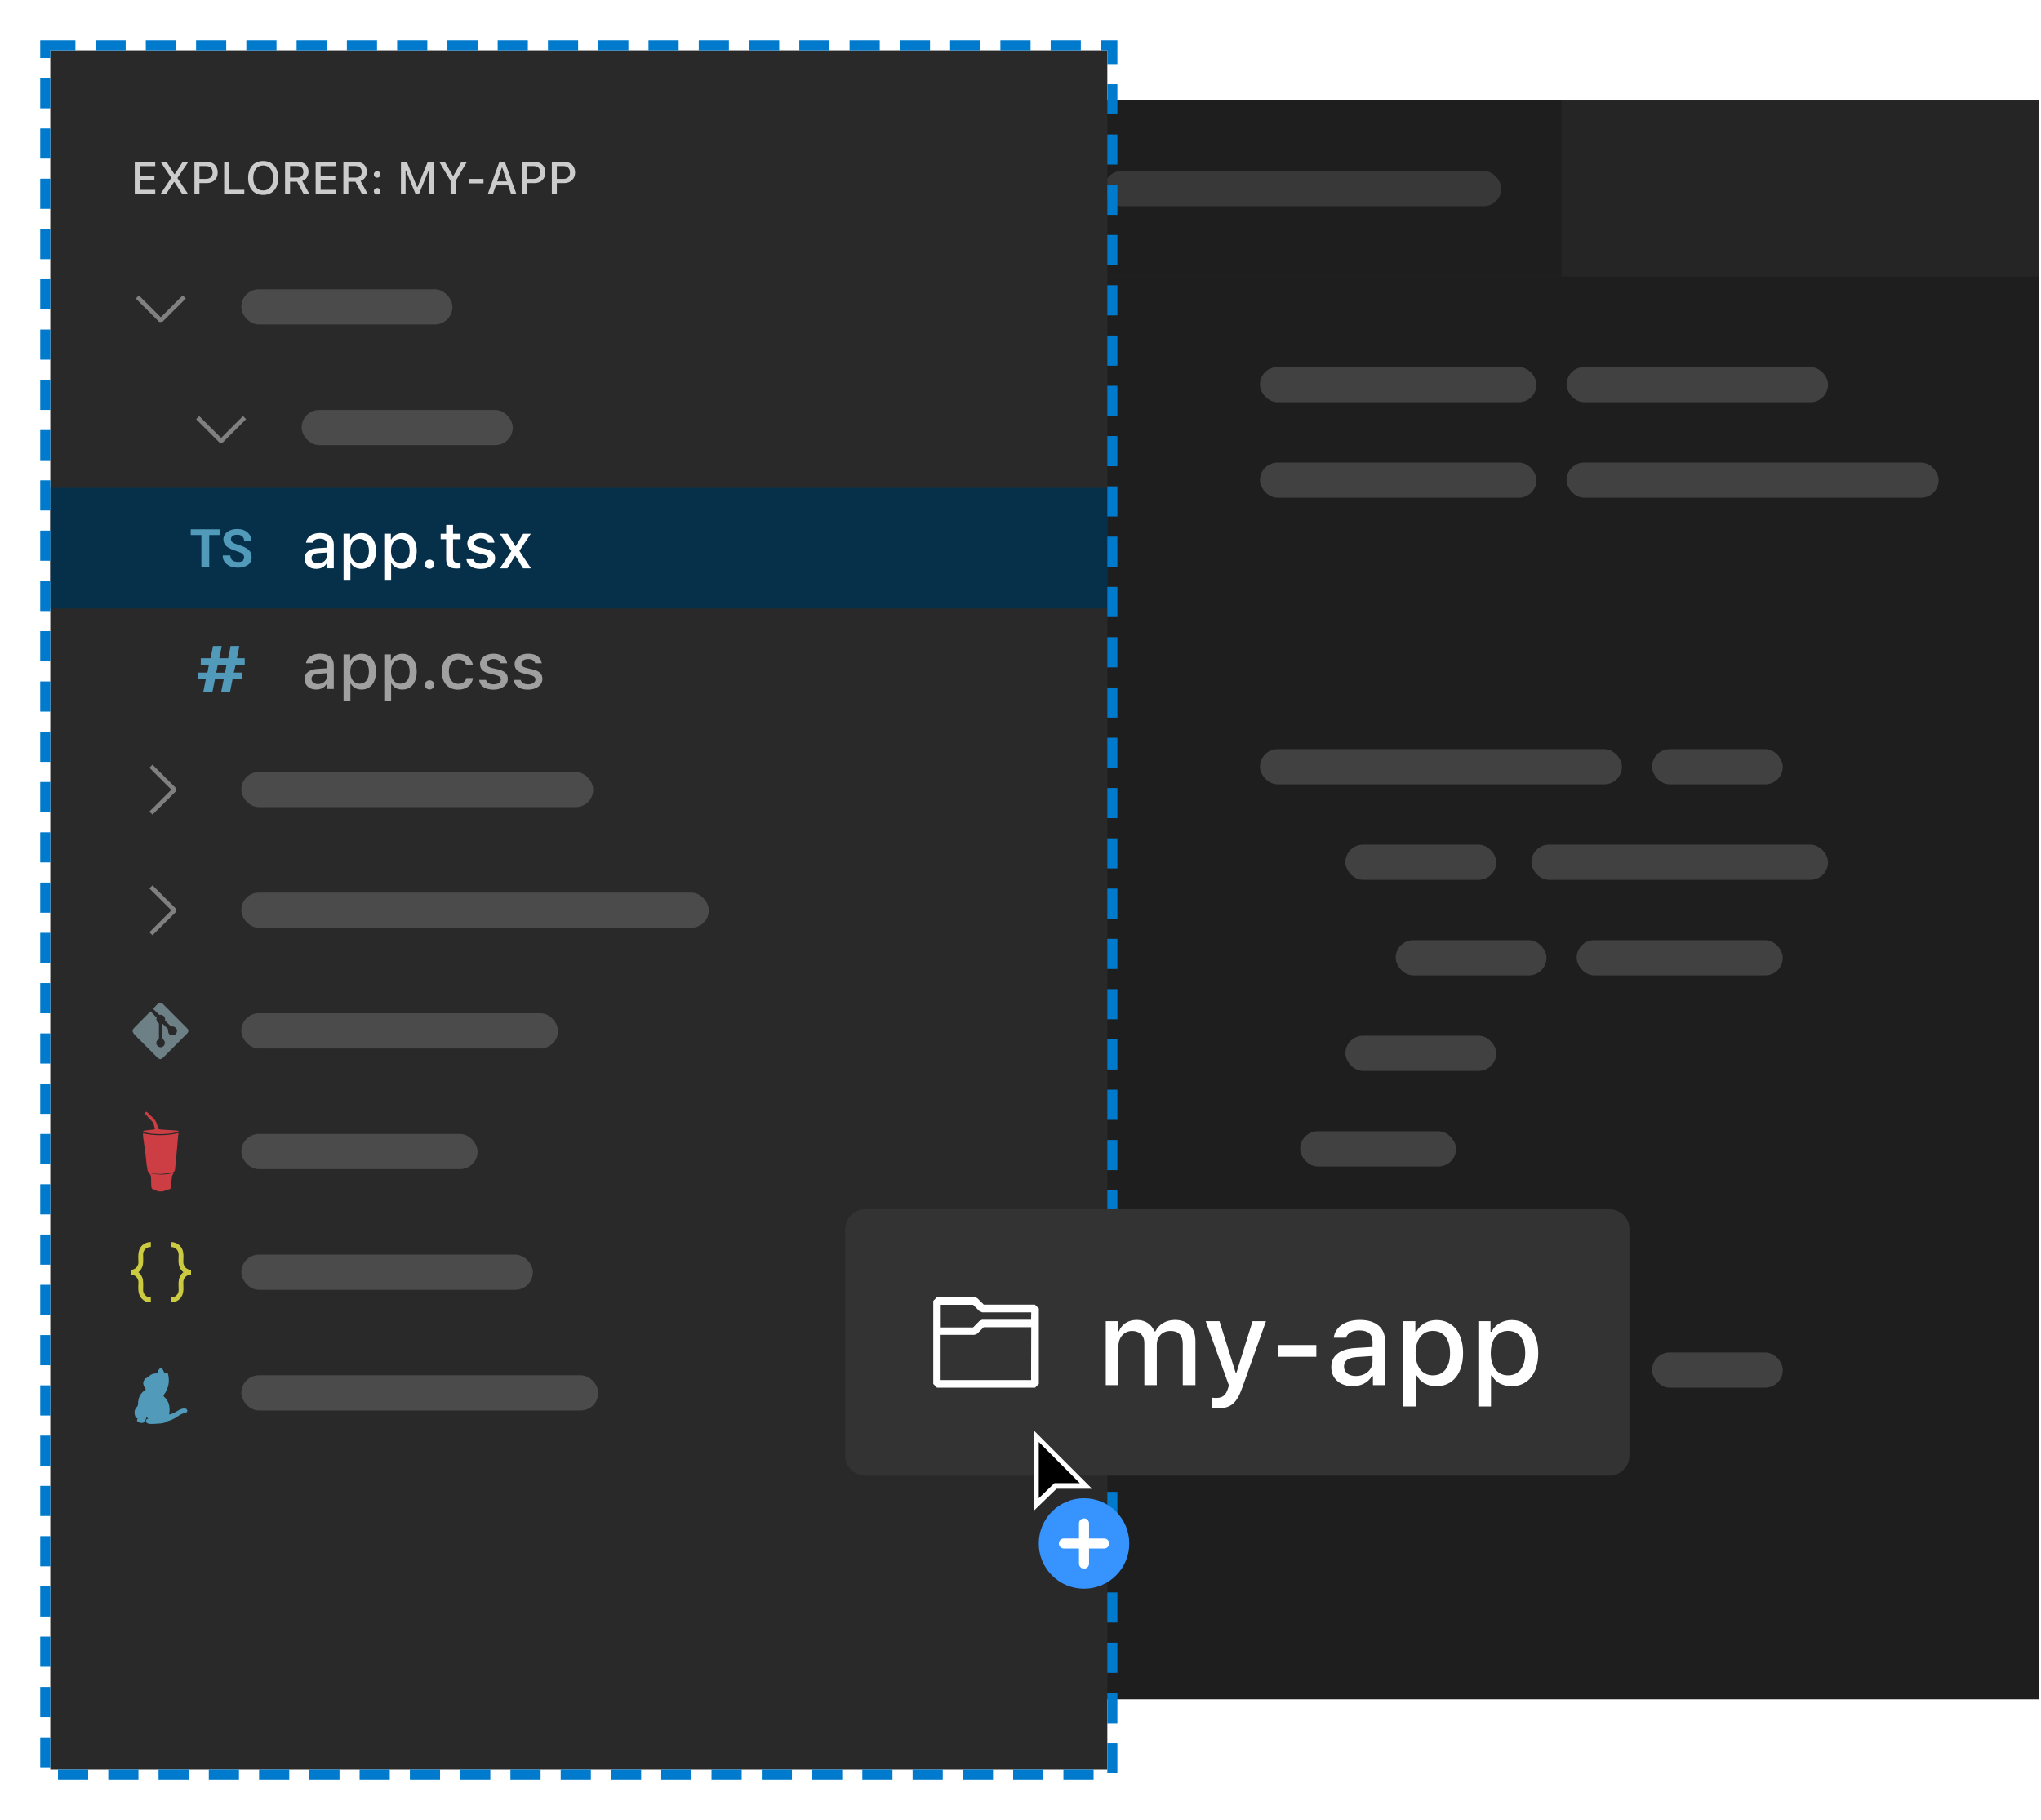 <svg width="406" height="362" viewBox="0 0 406 362" fill="none" xmlns="http://www.w3.org/2000/svg">
<g clip-path="url(#clip0)">
<rect width="198" height="318" transform="translate(207.634 20)" fill="#1E1E1E"/>
<rect width="336" height="35" transform="translate(207.634 20)" fill="#252526"/>
<g clip-path="url(#clip1)">
<rect width="103" height="35" transform="translate(207.634 20)" fill="#1E1E1E"/>
<rect x="219.634" y="34" width="79" height="7" rx="3.5" fill="white" fill-opacity="0.12"/>
</g>
<rect x="250.634" y="73" width="55" height="7" rx="3.5" fill="white" fill-opacity="0.16"/>
<rect x="250.634" y="92" width="55" height="7" rx="3.5" fill="white" fill-opacity="0.16"/>
<rect x="250.634" y="149" width="72" height="7" rx="3.5" fill="white" fill-opacity="0.16"/>
<rect x="328.634" y="149" width="26" height="7" rx="3.5" fill="white" fill-opacity="0.16"/>
<rect x="250.634" y="269" width="72" height="7" rx="3.5" fill="white" fill-opacity="0.16"/>
<rect x="328.634" y="269" width="26" height="7" rx="3.5" fill="white" fill-opacity="0.16"/>
<rect x="267.634" y="168" width="30" height="7" rx="3.5" fill="white" fill-opacity="0.16"/>
<rect x="277.634" y="187" width="30" height="7" rx="3.5" fill="white" fill-opacity="0.16"/>
<rect x="313.634" y="187" width="41" height="7" rx="3.5" fill="white" fill-opacity="0.16"/>
<rect x="267.634" y="206" width="30" height="7" rx="3.5" fill="white" fill-opacity="0.16"/>
<rect x="258.634" y="225" width="31" height="7" rx="3.5" fill="white" fill-opacity="0.16"/>
<rect x="311.634" y="73" width="52" height="7" rx="3.5" fill="white" fill-opacity="0.16"/>
<rect x="311.634" y="92" width="74" height="7" rx="3.5" fill="white" fill-opacity="0.16"/>
<rect x="304.634" y="168" width="59" height="7" rx="3.5" fill="white" fill-opacity="0.16"/>
</g>
<g filter="url(#filter0_d)">
<rect x="10" y="8" width="210.268" height="342" fill="#292929"/>
<path d="M30.881 35.748H27.802V33.751H30.716V32.923H27.802V31.046H30.881V30.187H26.805V36.607H30.881V35.748ZM31.913 36.607H33.016L34.613 34.191H34.689L36.264 36.607H37.43L35.29 33.408L37.47 30.187H36.349L34.76 32.639H34.684L33.123 30.187H31.935L34.057 33.377L31.913 36.607ZM38.675 30.187V36.607H39.672V34.414H41.158C42.417 34.414 43.307 33.551 43.307 32.314C43.307 31.05 42.444 30.187 41.189 30.187H38.675ZM39.672 31.028H40.926C41.803 31.028 42.288 31.482 42.288 32.314C42.288 33.119 41.785 33.577 40.926 33.577H39.672V31.028ZM48.597 35.74H45.589V30.187H44.593V36.607H48.597V35.74ZM52.356 30.032C50.514 30.032 49.357 31.326 49.357 33.395C49.357 35.459 50.487 36.763 52.356 36.763C54.211 36.763 55.35 35.455 55.35 33.395C55.35 31.331 54.202 30.032 52.356 30.032ZM52.356 30.912C53.571 30.912 54.331 31.873 54.331 33.395C54.331 34.903 53.575 35.882 52.356 35.882C51.119 35.882 50.376 34.903 50.376 33.395C50.376 31.873 51.142 30.912 52.356 30.912ZM57.699 34.138H59.105L60.413 36.607H61.566L60.124 33.982C60.907 33.72 61.37 33.017 61.37 32.149C61.37 30.953 60.538 30.187 59.243 30.187H56.703V36.607H57.699V34.138ZM57.699 31.024H59.105C59.875 31.024 60.347 31.455 60.347 32.172C60.347 32.906 59.902 33.319 59.132 33.319H57.699V31.024ZM66.864 35.748H63.786V33.751H66.7V32.923H63.786V31.046H66.864V30.187H62.789V36.607H66.864V35.748ZM69.302 34.138H70.708L72.016 36.607H73.169L71.727 33.982C72.51 33.72 72.973 33.017 72.973 32.149C72.973 30.953 72.141 30.187 70.846 30.187H68.306V36.607H69.302V34.138ZM69.302 31.024H70.708C71.478 31.024 71.95 31.455 71.95 32.172C71.95 32.906 71.505 33.319 70.735 33.319H69.302V31.024ZM75.024 33.333C75.402 33.333 75.678 33.052 75.678 32.692C75.678 32.332 75.402 32.051 75.024 32.051C74.65 32.051 74.37 32.332 74.37 32.692C74.37 33.052 74.65 33.333 75.024 33.333ZM75.024 36.674C75.402 36.674 75.678 36.394 75.678 36.033C75.678 35.673 75.402 35.393 75.024 35.393C74.65 35.393 74.37 35.673 74.37 36.033C74.37 36.394 74.65 36.674 75.024 36.674ZM86.253 36.607V30.187H85.088L83.041 35.21H82.966L80.923 30.187H79.758V36.607H80.683V31.904H80.745L82.627 36.492H83.384L85.266 31.904H85.328V36.607H86.253ZM90.631 36.607V33.978L92.896 30.187H91.788L90.173 32.986H90.097L88.482 30.187H87.374L89.635 33.978V36.607H90.631ZM96.179 34.463V33.577H93.26V34.463H96.179ZM101.674 36.607H102.733L100.415 30.187H99.342L97.024 36.607H98.048L98.639 34.872H101.086L101.674 36.607ZM99.827 31.322H99.903L100.833 34.071H98.893L99.827 31.322ZM103.854 30.187V36.607H104.85V34.414H106.336C107.595 34.414 108.485 33.551 108.485 32.314C108.485 31.05 107.622 30.187 106.367 30.187H103.854ZM104.85 31.028H106.105C106.981 31.028 107.466 31.482 107.466 32.314C107.466 33.119 106.964 33.577 106.105 33.577H104.85V31.028ZM109.771 30.187V36.607H110.767V34.414H112.253C113.513 34.414 114.402 33.551 114.402 32.314C114.402 31.05 113.539 30.187 112.285 30.187H109.771ZM110.767 31.028H112.022C112.899 31.028 113.384 31.482 113.384 32.314C113.384 33.119 112.881 33.577 112.022 33.577H110.767V31.028Z" fill="#CCCCCC"/>
<path d="M31.984 61.1L36.336 56.748L36.96 57.372L32.288 62.028H31.664L27.008 57.372L27.616 56.748L31.984 61.1Z" fill="#808080"/>
<rect x="48" y="55.536" width="42" height="7" rx="3.5" fill="white" fill-opacity="0.16"/>
<path d="M43.984 85.1L48.336 80.748L48.96 81.372L44.288 86.028H43.664L39.008 81.372L39.616 80.748L43.984 85.1Z" fill="#808080"/>
<rect x="60" y="79.536" width="42" height="7" rx="3.5" fill="white" fill-opacity="0.16"/>
<rect width="210.268" height="24" transform="translate(10 95.036)" fill="#062F4A"/>
<path d="M43.76 104.416H41.62V110.776H40.06V104.416H37.94V103.276H43.68V104.416H43.76ZM48.56 108.856C48.56 108.709 48.533 108.582 48.48 108.476C48.427 108.369 48.353 108.262 48.26 108.156C48.18 108.089 48.06 108.016 47.9 107.936C47.793 107.896 47.607 107.822 47.34 107.716L47.18 107.656C46.313 107.402 45.627 107.089 45.12 106.716C44.667 106.329 44.44 105.849 44.44 105.276C44.44 104.649 44.713 104.149 45.26 103.776C45.753 103.402 46.407 103.216 47.22 103.216C48.047 103.216 48.727 103.449 49.26 103.916C49.753 104.356 50 104.896 50 105.536H48.56C48.56 105.349 48.527 105.189 48.46 105.056C48.407 104.922 48.313 104.789 48.18 104.656C47.913 104.456 47.58 104.356 47.18 104.356C46.78 104.356 46.473 104.436 46.26 104.596C46.047 104.756 45.94 104.982 45.94 105.276C45.94 105.516 46.067 105.729 46.32 105.916C46.427 105.996 46.587 106.076 46.8 106.156C46.96 106.222 47.213 106.309 47.56 106.416C48.373 106.656 48.993 106.962 49.42 107.336C49.847 107.696 50.06 108.202 50.06 108.856C50.06 109.176 49.993 109.469 49.86 109.736C49.74 109.989 49.56 110.196 49.32 110.356C48.813 110.729 48.147 110.916 47.32 110.916C46.44 110.916 45.727 110.702 45.18 110.276C44.553 109.782 44.267 109.182 44.32 108.476H45.82C45.82 108.902 45.967 109.236 46.26 109.476C46.38 109.569 46.54 109.642 46.74 109.696C46.94 109.749 47.153 109.776 47.38 109.776C47.833 109.776 48.147 109.696 48.32 109.536C48.48 109.282 48.56 109.056 48.56 108.856Z" fill="#519ABA"/>
<path d="M62.901 111.15C63.809 111.15 64.564 110.756 64.977 110.058H65.085V111.036H66.398V106.319C66.398 104.872 65.421 104.009 63.688 104.009C62.12 104.009 61.003 104.764 60.863 105.926H62.184C62.336 105.424 62.863 105.139 63.624 105.139C64.558 105.139 65.04 105.564 65.04 106.319V106.922L63.167 107.037C61.523 107.138 60.597 107.856 60.597 109.093C60.597 110.35 61.568 111.15 62.901 111.15ZM63.25 110.052C62.507 110.052 61.968 109.677 61.968 109.036C61.968 108.408 62.399 108.071 63.352 108.008L65.04 107.894V108.49C65.04 109.379 64.278 110.052 63.25 110.052ZM71.927 104.022C70.988 104.022 70.175 104.498 69.756 105.285H69.655V104.142H68.341V113.334H69.706V109.995H69.814C70.175 110.725 70.956 111.15 71.94 111.15C73.686 111.15 74.796 109.766 74.796 107.589C74.796 105.399 73.686 104.022 71.927 104.022ZM71.54 109.982C70.397 109.982 69.68 109.062 69.68 107.589C69.68 106.11 70.397 105.19 71.546 105.19C72.702 105.19 73.394 106.091 73.394 107.589C73.394 109.087 72.702 109.982 71.54 109.982ZM80.027 104.022C79.087 104.022 78.275 104.498 77.856 105.285H77.754V104.142H76.44V113.334H77.805V109.995H77.913C78.275 110.725 79.056 111.15 80.04 111.15C81.785 111.15 82.896 109.766 82.896 107.589C82.896 105.399 81.785 104.022 80.027 104.022ZM79.64 109.982C78.497 109.982 77.78 109.062 77.78 107.589C77.78 106.11 78.497 105.19 79.646 105.19C80.801 105.19 81.493 106.091 81.493 107.589C81.493 109.087 80.801 109.982 79.64 109.982ZM85.448 111.131C85.987 111.131 86.381 110.731 86.381 110.217C86.381 109.703 85.987 109.303 85.448 109.303C84.915 109.303 84.515 109.703 84.515 110.217C84.515 110.731 84.915 111.131 85.448 111.131ZM88.755 102.403V104.161H87.657V105.253H88.755V109.22C88.755 110.547 89.358 111.08 90.875 111.08C91.142 111.08 91.395 111.048 91.618 111.01V109.925C91.427 109.944 91.307 109.957 91.097 109.957C90.418 109.957 90.12 109.633 90.12 108.89V105.253H91.618V104.161H90.12V102.403H88.755ZM92.963 106.072C92.963 107.094 93.573 107.678 94.887 107.983L96.093 108.268C96.785 108.433 97.108 108.713 97.108 109.144C97.108 109.709 96.505 110.103 95.655 110.103C94.83 110.103 94.322 109.766 94.15 109.227H92.786C92.906 110.426 93.979 111.169 95.623 111.169C97.273 111.169 98.486 110.299 98.486 109.017C98.486 108.014 97.87 107.449 96.556 107.145L95.407 106.878C94.658 106.7 94.309 106.434 94.309 106.008C94.309 105.45 94.887 105.075 95.648 105.075C96.423 105.075 96.918 105.412 97.045 105.926H98.353C98.219 104.733 97.204 104.009 95.648 104.009C94.087 104.009 92.963 104.872 92.963 106.072ZM102.542 108.567L104.053 111.048H105.621L103.316 107.564L105.595 104.155H104.072L102.599 106.618H102.491L101.006 104.155H99.413L101.723 107.614L99.432 111.048H100.93L102.44 108.567H102.542Z" fill="white"/>
<path d="M40.44 135.596L40.94 133.096H39.38V131.776H41.26L41.56 130.216H39.94V128.916H41.88L42.38 126.476H44.12L43.62 128.916H45.38L45.88 126.476H47.62L47.12 128.916H48.68V130.216H46.88L46.5 131.776H48.12V133.096H46.26L45.76 135.596H44L44.5 133.096H42.76L42.26 135.596H40.44ZM44.76 131.796L45.06 130.216H43.32L43 131.796H44.76Z" fill="#519ABA"/>
<path d="M62.901 135.15C63.809 135.15 64.564 134.756 64.977 134.058H65.085V135.036H66.398V130.319C66.398 128.872 65.421 128.009 63.688 128.009C62.12 128.009 61.003 128.764 60.863 129.926H62.184C62.336 129.424 62.863 129.139 63.624 129.139C64.558 129.139 65.04 129.564 65.04 130.319V130.922L63.167 131.037C61.523 131.138 60.597 131.856 60.597 133.093C60.597 134.35 61.568 135.15 62.901 135.15ZM63.25 134.052C62.507 134.052 61.968 133.677 61.968 133.036C61.968 132.408 62.399 132.071 63.352 132.008L65.04 131.894V132.49C65.04 133.379 64.278 134.052 63.25 134.052ZM71.927 128.022C70.988 128.022 70.175 128.498 69.756 129.285H69.655V128.142H68.341V137.334H69.706V133.995H69.814C70.175 134.725 70.956 135.15 71.94 135.15C73.686 135.15 74.796 133.766 74.796 131.589C74.796 129.399 73.686 128.022 71.927 128.022ZM71.54 133.982C70.397 133.982 69.68 133.062 69.68 131.589C69.68 130.11 70.397 129.19 71.546 129.19C72.702 129.19 73.394 130.091 73.394 131.589C73.394 133.087 72.702 133.982 71.54 133.982ZM80.027 128.022C79.087 128.022 78.275 128.498 77.856 129.285H77.754V128.142H76.44V137.334H77.805V133.995H77.913C78.275 134.725 79.056 135.15 80.04 135.15C81.785 135.15 82.896 133.766 82.896 131.589C82.896 129.399 81.785 128.022 80.027 128.022ZM79.64 133.982C78.497 133.982 77.78 133.062 77.78 131.589C77.78 130.11 78.497 129.19 79.646 129.19C80.801 129.19 81.493 130.091 81.493 131.589C81.493 133.087 80.801 133.982 79.64 133.982ZM85.448 135.131C85.987 135.131 86.381 134.731 86.381 134.217C86.381 133.703 85.987 133.303 85.448 133.303C84.915 133.303 84.515 133.703 84.515 134.217C84.515 134.731 84.915 135.131 85.448 135.131ZM94.087 130.358C93.909 129.018 92.862 128.009 91.129 128.009C89.117 128.009 87.892 129.374 87.892 131.564C87.892 133.798 89.123 135.169 91.135 135.169C92.843 135.169 93.909 134.211 94.087 132.852H92.76C92.582 133.601 91.992 134.007 91.129 134.007C89.993 134.007 89.288 133.087 89.288 131.564C89.288 130.072 89.986 129.171 91.129 129.171C92.043 129.171 92.602 129.685 92.76 130.358H94.087ZM95.49 130.072C95.49 131.094 96.099 131.678 97.413 131.983L98.619 132.268C99.311 132.433 99.635 132.713 99.635 133.144C99.635 133.709 99.032 134.103 98.181 134.103C97.356 134.103 96.848 133.766 96.677 133.227H95.312C95.433 134.426 96.505 135.169 98.149 135.169C99.8 135.169 101.012 134.299 101.012 133.017C101.012 132.014 100.396 131.449 99.082 131.145L97.934 130.878C97.185 130.7 96.835 130.434 96.835 130.008C96.835 129.45 97.413 129.075 98.175 129.075C98.949 129.075 99.444 129.412 99.571 129.926H100.879C100.746 128.733 99.73 128.009 98.175 128.009C96.613 128.009 95.49 128.872 95.49 130.072ZM102.371 130.072C102.371 131.094 102.98 131.678 104.294 131.983L105.5 132.268C106.192 132.433 106.516 132.713 106.516 133.144C106.516 133.709 105.913 134.103 105.062 134.103C104.237 134.103 103.729 133.766 103.558 133.227H102.193C102.313 134.426 103.386 135.169 105.03 135.169C106.681 135.169 107.893 134.299 107.893 133.017C107.893 132.014 107.277 131.449 105.963 131.145L104.814 130.878C104.065 130.7 103.716 130.434 103.716 130.008C103.716 129.45 104.294 129.075 105.056 129.075C105.83 129.075 106.325 129.412 106.452 129.926H107.76C107.626 128.733 106.611 128.009 105.056 128.009C103.494 128.009 102.371 128.872 102.371 130.072Z" fill="#A0A0A0"/>
<path d="M34.08 155.052L29.712 150.7L30.336 150.076L35.008 154.748V155.372L30.336 160.028L29.712 159.42L34.08 155.068V155.052Z" fill="#808080"/>
<rect x="48" y="151.536" width="70" height="7" rx="3.5" fill="white" fill-opacity="0.16"/>
<path d="M34.08 179.052L29.712 174.7L30.336 174.076L35.008 178.748V179.372L30.336 184.028L29.712 183.42L34.08 179.068V179.052Z" fill="#808080"/>
<rect x="48" y="175.536" width="93" height="7" rx="3.5" fill="white" fill-opacity="0.16"/>
<path d="M26.38 203.156V202.976C26.393 202.869 26.427 202.776 26.48 202.696C26.52 202.642 26.58 202.569 26.66 202.476L26.82 202.296L29.94 199.156L29.96 199.176C29.987 199.176 30 199.189 30 199.216L31.12 200.356C31.187 200.409 31.187 200.469 31.12 200.536C31.093 200.722 31.113 200.902 31.18 201.076C31.247 201.249 31.353 201.382 31.5 201.476C31.553 201.502 31.587 201.536 31.6 201.576C31.613 201.602 31.62 201.649 31.62 201.716V204.476C31.62 204.556 31.58 204.636 31.5 204.716C31.34 204.822 31.22 204.962 31.14 205.136C31.073 205.309 31.067 205.489 31.12 205.676C31.187 205.849 31.293 205.996 31.44 206.116C31.587 206.236 31.753 206.296 31.94 206.296C32.127 206.296 32.293 206.242 32.44 206.136C32.587 206.029 32.687 205.889 32.74 205.716C32.807 205.529 32.813 205.349 32.76 205.176C32.707 205.002 32.6 204.849 32.44 204.716C32.387 204.689 32.353 204.662 32.34 204.636C32.327 204.596 32.32 204.542 32.32 204.476V201.656H32.38L33.38 202.656C33.407 202.682 33.42 202.716 33.42 202.756L33.44 202.796V203.156C33.467 203.409 33.573 203.609 33.76 203.756C33.96 203.889 34.187 203.942 34.44 203.916C34.693 203.876 34.893 203.749 35.04 203.536C35.2 203.322 35.247 203.096 35.18 202.856C35.153 202.642 35.033 202.469 34.82 202.336C34.62 202.189 34.407 202.129 34.18 202.156C34.1 202.156 34.02 202.136 33.94 202.096L32.88 201.036C32.84 200.996 32.82 200.936 32.82 200.856C32.86 200.669 32.833 200.489 32.74 200.316C32.647 200.142 32.513 200.016 32.34 199.936C32.167 199.842 31.993 199.816 31.82 199.856C31.687 199.856 31.62 199.836 31.62 199.796C31.127 199.289 30.753 198.929 30.5 198.716C30.433 198.662 30.433 198.602 30.5 198.536C30.647 198.429 30.833 198.242 31.06 197.976L31.32 197.716C31.693 197.342 32.067 197.342 32.44 197.716L37.18 202.476C37.567 202.849 37.567 203.222 37.18 203.596L32.54 208.256C32.42 208.376 32.333 208.456 32.28 208.496C32.173 208.589 32.06 208.642 31.94 208.656H31.82L31.72 208.616C31.56 208.549 31.447 208.482 31.38 208.416L31 208.036C30.627 207.689 30.353 207.416 30.18 207.216L26.76 203.796C26.733 203.729 26.673 203.642 26.58 203.536C26.46 203.376 26.393 203.249 26.38 203.156Z" fill="#6D8086"/>
<rect x="48" y="199.536" width="63" height="7" rx="3.5" fill="white" fill-opacity="0.16"/>
<path d="M34.56 231.276C34.48 231.409 34.393 231.562 34.3 231.736C34.22 231.896 34.18 232.036 34.18 232.156L34 234.096C34 234.322 33.893 234.469 33.68 234.536C33.533 234.576 33.307 234.649 33 234.756C32.693 234.862 32.467 234.936 32.32 234.976H31.62C31.607 234.976 31.567 234.969 31.5 234.956C31.433 234.929 31.393 234.916 31.38 234.916C30.873 234.742 30.52 234.596 30.32 234.476C30.187 234.342 30.12 234.236 30.12 234.156C30.08 233.822 30.06 233.342 30.06 232.716C30.06 232.382 30.047 232.142 30.02 231.996C29.967 231.729 29.853 231.516 29.68 231.356V231.276C31.253 231.716 32.88 231.716 34.56 231.276ZM35.5 223.356C35.473 223.636 35.427 224.069 35.36 224.656C35.307 225.242 35.273 225.682 35.26 225.976L34.82 230.536C34.82 230.922 34.607 231.149 34.18 231.216C33.727 231.309 33.127 231.396 32.38 231.476C31.447 231.542 30.573 231.456 29.76 231.216C29.613 231.189 29.507 231.122 29.44 231.016C29.4 230.949 29.36 230.829 29.32 230.656C29.32 230.402 29.273 230.116 29.18 229.796L28.94 227.476C28.94 227.449 28.927 227.416 28.9 227.376C28.887 227.336 28.88 227.309 28.88 227.296C28.853 226.856 28.773 226.216 28.64 225.376L28.5 224.356C28.46 224.142 28.44 223.829 28.44 223.416C30.867 223.922 33.22 223.902 35.5 223.356ZM28.44 222.976C28.6 222.896 28.727 222.856 28.82 222.856L30.56 222.656C30.587 222.656 30.64 222.636 30.72 222.596L30.82 222.536C30.78 222.429 30.733 222.269 30.68 222.056C30.627 221.802 30.573 221.609 30.52 221.476C30.44 221.276 30.327 221.109 30.18 220.976C30.02 220.802 29.78 220.542 29.46 220.196C29.153 219.836 28.92 219.576 28.76 219.416C28.893 219.269 28.987 219.182 29.04 219.156C29.093 219.116 29.14 219.109 29.18 219.136C29.233 219.162 29.32 219.236 29.44 219.356L29.68 219.596C29.867 219.809 30.013 219.956 30.12 220.036C30.827 220.609 31.247 221.336 31.38 222.216C31.433 222.402 31.507 222.522 31.6 222.576C31.693 222.629 31.827 222.656 32 222.656L35.12 222.856C35.187 222.856 35.287 222.876 35.42 222.916L35.56 222.976C35.227 223.229 34.5 223.402 33.38 223.496C32.353 223.589 31.333 223.589 30.32 223.496C29.267 223.389 28.64 223.216 28.44 222.976Z" fill="#CC3E44"/>
<rect x="48" y="223.536" width="47" height="7" rx="3.5" fill="white" fill-opacity="0.16"/>
<path d="M30 246.012V245.036H29.904C29.595 245.036 29.291 245.1 28.992 245.228C28.704 245.345 28.448 245.516 28.224 245.74C28.011 245.964 27.845 246.22 27.728 246.508C27.632 246.774 27.568 247.052 27.536 247.34C27.504 247.628 27.493 247.916 27.504 248.204C27.525 248.492 27.536 248.78 27.536 249.068C27.536 249.27 27.493 249.462 27.408 249.644C27.259 250.006 27.003 250.268 26.64 250.428C26.469 250.502 26.288 250.54 26.096 250.54H26V251.532H26.096C26.288 251.532 26.469 251.569 26.64 251.644C26.821 251.729 26.976 251.836 27.104 251.964C27.232 252.102 27.333 252.257 27.408 252.428V252.444C27.493 252.614 27.536 252.801 27.536 253.004C27.536 253.292 27.525 253.585 27.504 253.884C27.493 254.172 27.504 254.46 27.536 254.748C27.568 255.025 27.632 255.297 27.728 255.564C27.835 255.841 28 256.097 28.224 256.332C28.448 256.556 28.704 256.732 28.992 256.86C29.291 256.977 29.595 257.036 29.904 257.036H30V256.044H29.904C29.712 256.044 29.525 256.006 29.344 255.932C29.173 255.857 29.019 255.75 28.88 255.612C28.752 255.473 28.651 255.318 28.576 255.148C28.501 254.966 28.464 254.774 28.464 254.572C28.464 254.326 28.469 254.102 28.48 253.9C28.491 253.676 28.491 253.457 28.48 253.244C28.48 253.03 28.464 252.817 28.432 252.604C28.4 252.39 28.341 252.188 28.256 251.996C28.096 251.612 27.851 251.292 27.52 251.036C27.851 250.78 28.096 250.46 28.256 250.076C28.341 249.894 28.4 249.697 28.432 249.484C28.464 249.27 28.48 249.057 28.48 248.844C28.491 248.62 28.491 248.396 28.48 248.172C28.469 247.948 28.464 247.724 28.464 247.5C28.464 247.201 28.544 246.929 28.704 246.684C28.864 246.438 29.077 246.257 29.344 246.14C29.525 246.054 29.712 246.012 29.904 246.012H30ZM34 256.044V257.036H34.096C34.405 257.036 34.704 256.977 34.992 256.86C35.291 256.732 35.552 256.556 35.776 256.332C36 256.097 36.165 255.841 36.272 255.564C36.368 255.308 36.432 255.03 36.464 254.732C36.496 254.454 36.501 254.172 36.48 253.884C36.469 253.585 36.464 253.292 36.464 253.004C36.464 252.801 36.507 252.609 36.592 252.428C36.741 252.065 36.997 251.804 37.36 251.644C37.531 251.569 37.712 251.532 37.904 251.532H38V250.54H37.904C37.712 250.54 37.531 250.502 37.36 250.428C37.179 250.353 37.024 250.246 36.896 250.108C36.757 249.969 36.656 249.814 36.592 249.644V249.628C36.507 249.457 36.464 249.27 36.464 249.068C36.464 248.78 36.469 248.492 36.48 248.204C36.501 247.916 36.496 247.622 36.464 247.324C36.432 247.046 36.368 246.774 36.272 246.508C36.155 246.22 35.984 245.964 35.76 245.74C35.547 245.516 35.291 245.345 34.992 245.228C34.704 245.1 34.405 245.036 34.096 245.036H34V246.028H34.096C34.288 246.028 34.469 246.065 34.64 246.14C34.821 246.214 34.976 246.321 35.104 246.46C35.232 246.588 35.333 246.742 35.408 246.924C35.493 247.105 35.536 247.297 35.536 247.5C35.525 247.745 35.52 247.969 35.52 248.172C35.509 248.396 35.504 248.62 35.504 248.844C35.515 249.057 35.536 249.27 35.568 249.484C35.6 249.686 35.659 249.884 35.744 250.076C35.904 250.46 36.149 250.78 36.48 251.036C36.149 251.292 35.904 251.612 35.744 251.996C35.659 252.188 35.6 252.39 35.568 252.604C35.536 252.806 35.515 253.02 35.504 253.244C35.504 253.457 35.509 253.676 35.52 253.9C35.531 254.124 35.536 254.348 35.536 254.572C35.536 254.87 35.456 255.142 35.296 255.388C35.136 255.633 34.923 255.814 34.656 255.932C34.475 256.017 34.288 256.06 34.096 256.06H34V256.044Z" fill="#CBCB41"/>
<rect x="48" y="247.536" width="58" height="7" rx="3.5" fill="white" fill-opacity="0.16"/>
<path d="M29.5 280.156C29.393 280.102 29.313 280.022 29.26 279.916C29.22 279.876 29.193 279.856 29.18 279.856C29.18 279.856 29.167 279.876 29.14 279.916C29.113 279.956 29.087 280.016 29.06 280.096C29.047 280.176 29.027 280.242 29 280.296C28.907 280.602 28.773 280.809 28.6 280.916C28.427 281.022 28.187 281.042 27.88 280.976C27.8 280.976 27.673 280.936 27.5 280.856C27.247 280.722 27.187 280.536 27.32 280.296C27.32 280.269 27.327 280.236 27.34 280.196C27.367 280.156 27.38 280.122 27.38 280.096C27.153 280.096 27.007 279.996 26.94 279.796C26.78 279.369 26.727 278.996 26.78 278.676C26.833 278.342 27.013 278.022 27.32 277.716L27.36 277.636C27.413 277.542 27.44 277.469 27.44 277.416C27.44 276.962 27.487 276.569 27.58 276.236C27.687 275.836 27.867 275.476 28.12 275.156C28.333 274.876 28.587 274.649 28.88 274.476C28.933 274.449 28.96 274.416 28.96 274.376C28.973 274.336 28.967 274.282 28.94 274.216C28.713 273.936 28.567 273.602 28.5 273.216C28.473 273.109 28.48 272.989 28.52 272.856C28.547 272.762 28.6 272.636 28.68 272.476L28.76 272.296C28.84 272.202 28.9 272.156 28.94 272.156C29.06 272.129 29.22 272.042 29.42 271.896L29.56 271.796C29.973 271.369 30.493 271.156 31.12 271.156C31.187 271.156 31.233 271.149 31.26 271.136C31.3 271.109 31.32 271.076 31.32 271.036C31.373 270.782 31.493 270.536 31.68 270.296L31.88 270.096C31.947 270.029 32.013 270.002 32.08 270.016C32.16 270.016 32.22 270.062 32.26 270.156C32.34 270.302 32.44 270.509 32.56 270.776L32.68 271.036C32.747 271.142 32.813 271.162 32.88 271.096C33.04 271.029 33.147 270.996 33.2 270.996C33.253 270.982 33.293 270.996 33.32 271.036C33.347 271.076 33.387 271.182 33.44 271.356C33.76 272.689 33.553 273.936 32.82 275.096C32.793 275.136 32.747 275.202 32.68 275.296C32.627 275.376 32.587 275.442 32.56 275.496C32.533 275.549 32.52 275.596 32.52 275.636C32.533 275.676 32.567 275.729 32.62 275.796C32.9 276.036 33.133 276.322 33.32 276.656C33.507 276.989 33.627 277.342 33.68 277.716C33.747 278.182 33.747 278.642 33.68 279.096C33.653 279.216 33.653 279.289 33.68 279.316C33.707 279.329 33.773 279.322 33.88 279.296C34.347 279.149 34.76 278.956 35.12 278.716L35.28 278.636C35.52 278.489 35.707 278.389 35.84 278.336C36.04 278.242 36.24 278.182 36.44 278.156H36.62C36.753 278.129 36.86 278.136 36.94 278.176C37.033 278.202 37.107 278.256 37.16 278.336C37.227 278.416 37.26 278.502 37.26 278.596C37.26 278.782 37.153 278.909 36.94 278.976C36.393 279.082 35.827 279.349 35.24 279.776C34.667 280.189 33.98 280.502 33.18 280.716C33.153 280.716 33.113 280.729 33.06 280.756C33.007 280.782 32.967 280.816 32.94 280.856C32.847 280.922 32.747 280.969 32.64 280.996C32.573 281.022 32.467 281.042 32.32 281.056L32.12 281.096L31.96 281.116C31.16 281.182 30.547 281.216 30.12 281.216C29.88 281.216 29.673 281.196 29.5 281.156C29.26 281.076 29.113 280.956 29.06 280.796C28.993 280.542 29.06 280.349 29.26 280.216C29.3 280.216 29.347 280.209 29.4 280.196C29.453 280.169 29.487 280.156 29.5 280.156Z" fill="#519ABA"/>
<rect x="48" y="271.536" width="71" height="7" rx="3.5" fill="white" fill-opacity="0.16"/>
<rect x="9" y="7" width="212.268" height="344" stroke="#007ACC" stroke-width="2" stroke-dasharray="6 4"/>
</g>
<g filter="url(#filter1_d)">
<path d="M168.134 242.5C168.134 240.291 169.925 238.5 172.134 238.5H320.134C322.343 238.5 324.134 240.291 324.134 242.5V287.5C324.134 289.709 322.343 291.5 320.134 291.5H172.134C169.925 291.5 168.134 289.709 168.134 287.5V242.5Z" fill="#333333"/>
<path d="M205.878 257.488H195.702L194.43 256.216L193.902 256H186.39L185.646 256.744V273.256L186.39 274H205.902L206.646 273.256V258.256L205.878 257.488ZM205.11 270.232V272.488H187.11V263.488H193.854L194.382 263.272L195.678 261.976H205.134L205.11 270.232ZM205.11 260.488H195.366L194.838 260.728L193.566 262.024H187.134V257.512H193.566L194.838 258.784L195.39 259.024H205.134L205.11 260.488Z" fill="white"/>
<path d="M219.962 273.5H222.482V265.684C222.482 264.02 223.642 262.719 225.177 262.719C226.677 262.719 227.638 263.621 227.638 265.074V273.5H230.111V265.449C230.111 263.914 231.177 262.719 232.806 262.719C234.458 262.719 235.279 263.574 235.279 265.332V273.5H237.798V264.723C237.798 262.074 236.298 260.527 233.72 260.527C231.951 260.527 230.486 261.43 229.841 262.801H229.642C229.08 261.43 227.873 260.527 226.126 260.527C224.427 260.527 223.138 261.371 222.576 262.801H222.388V260.773H219.962V273.5ZM242.181 278.117C244.783 278.117 245.99 277.145 247.08 274.086L251.837 260.773H249.166L245.978 270.969H245.779L242.58 260.773H239.837L244.455 273.535L244.267 274.191C243.833 275.539 243.154 276.043 241.958 276.043C241.724 276.043 241.337 276.031 241.138 275.996V278.059C241.373 278.094 241.97 278.117 242.181 278.117ZM261.845 267.852V265.52H254.158V267.852H261.845ZM269.076 273.711C270.751 273.711 272.146 272.984 272.908 271.695H273.107V273.5H275.533V264.793C275.533 262.121 273.728 260.527 270.529 260.527C267.634 260.527 265.572 261.922 265.314 264.066H267.751C268.033 263.141 269.005 262.613 270.412 262.613C272.134 262.613 273.025 263.398 273.025 264.793V265.906L269.568 266.117C266.533 266.305 264.822 267.629 264.822 269.914C264.822 272.234 266.615 273.711 269.076 273.711ZM269.72 271.684C268.349 271.684 267.353 270.992 267.353 269.809C267.353 268.648 268.15 268.027 269.908 267.91L273.025 267.699V268.801C273.025 270.441 271.619 271.684 269.72 271.684ZM285.74 260.551C284.005 260.551 282.505 261.43 281.732 262.883H281.544V260.773H279.119V277.742H281.638V271.578H281.837C282.505 272.926 283.947 273.711 285.763 273.711C288.986 273.711 291.037 271.156 291.037 267.137C291.037 263.094 288.986 260.551 285.74 260.551ZM285.025 271.555C282.916 271.555 281.591 269.855 281.591 267.137C281.591 264.406 282.916 262.707 285.037 262.707C287.169 262.707 288.447 264.371 288.447 267.137C288.447 269.902 287.169 271.555 285.025 271.555ZM300.693 260.551C298.958 260.551 297.458 261.43 296.685 262.883H296.498V260.773H294.072V277.742H296.591V271.578H296.791C297.458 272.926 298.9 273.711 300.716 273.711C303.939 273.711 305.99 271.156 305.99 267.137C305.99 263.094 303.939 260.551 300.693 260.551ZM299.978 271.555C297.869 271.555 296.544 269.855 296.544 267.137C296.544 264.406 297.869 262.707 299.99 262.707C302.123 262.707 303.4 264.371 303.4 267.137C303.4 269.902 302.123 271.555 299.978 271.555Z" fill="white"/>
</g>
<g filter="url(#filter2_d)">
<path fill-rule="evenodd" clip-rule="evenodd" d="M206.634 306C206.634 310.97 210.664 315 215.634 315V315C220.604 315 224.634 310.97 224.634 306V306C224.634 301.029 220.604 297 215.634 297V297C210.664 297 206.634 301.029 206.634 306" fill="#3794FF"/>
<path fill-rule="evenodd" clip-rule="evenodd" d="M216.634 305V302C216.634 301.448 216.186 301 215.634 301C215.082 301 214.634 301.448 214.634 302V305H211.634C211.082 305 210.634 305.448 210.634 306C210.634 306.552 211.082 307 211.634 307H214.634V310C214.634 310.552 215.082 311 215.634 311C216.186 311 216.634 310.552 216.634 310V307H219.634C220.186 307 220.634 306.552 220.634 306C220.634 305.448 220.186 305 219.634 305H216.634Z" fill="white"/>
<path fill-rule="evenodd" clip-rule="evenodd" d="M205.634 299.5V283.5L217.234 295.108H210.188L210.037 295.232L205.634 299.5Z" fill="white"/>
<path fill-rule="evenodd" clip-rule="evenodd" d="M206.634 285.8V297L209.603 294.131L209.763 293.992L214.799 294L206.634 285.8Z" fill="black"/>
</g>
<defs>
<filter id="filter0_d" x="0" y="0" width="230.268" height="362" filterUnits="userSpaceOnUse" color-interpolation-filters="sRGB">
<feFlood flood-opacity="0" result="BackgroundImageFix"/>
<feColorMatrix in="SourceAlpha" type="matrix" values="0 0 0 0 0 0 0 0 0 0 0 0 0 0 0 0 0 0 127 0"/>
<feOffset dy="2"/>
<feGaussianBlur stdDeviation="4"/>
<feColorMatrix type="matrix" values="0 0 0 0 0 0 0 0 0 0 0 0 0 0 0 0 0 0 0.4 0"/>
<feBlend mode="normal" in2="BackgroundImageFix" result="effect1_dropShadow"/>
<feBlend mode="normal" in="SourceGraphic" in2="effect1_dropShadow" result="shape"/>
</filter>
<filter id="filter1_d" x="156.134" y="228.5" width="180" height="77" filterUnits="userSpaceOnUse" color-interpolation-filters="sRGB">
<feFlood flood-opacity="0" result="BackgroundImageFix"/>
<feColorMatrix in="SourceAlpha" type="matrix" values="0 0 0 0 0 0 0 0 0 0 0 0 0 0 0 0 0 0 127 0"/>
<feOffset dy="2"/>
<feGaussianBlur stdDeviation="6"/>
<feColorMatrix type="matrix" values="0 0 0 0 0 0 0 0 0 0 0 0 0 0 0 0 0 0 0.6 0"/>
<feBlend mode="normal" in2="BackgroundImageFix" result="effect1_dropShadow"/>
<feBlend mode="normal" in="SourceGraphic" in2="effect1_dropShadow" result="shape"/>
</filter>
<filter id="filter2_d" x="203.834" y="282.7" width="22.6" height="35.1" filterUnits="userSpaceOnUse" color-interpolation-filters="sRGB">
<feFlood flood-opacity="0" result="BackgroundImageFix"/>
<feColorMatrix in="SourceAlpha" type="matrix" values="0 0 0 0 0 0 0 0 0 0 0 0 0 0 0 0 0 0 127 0"/>
<feOffset dy="1"/>
<feGaussianBlur stdDeviation="0.9"/>
<feColorMatrix type="matrix" values="0 0 0 0 0 0 0 0 0 0 0 0 0 0 0 0 0 0 0.65 0"/>
<feBlend mode="normal" in2="BackgroundImageFix" result="effect1_dropShadow"/>
<feBlend mode="normal" in="SourceGraphic" in2="effect1_dropShadow" result="shape"/>
</filter>
<clipPath id="clip0">
<rect width="198" height="318" fill="white" transform="translate(207.634 20)"/>
</clipPath>
<clipPath id="clip1">
<rect width="103" height="35" fill="white" transform="translate(207.634 20)"/>
</clipPath>
</defs>
</svg>

